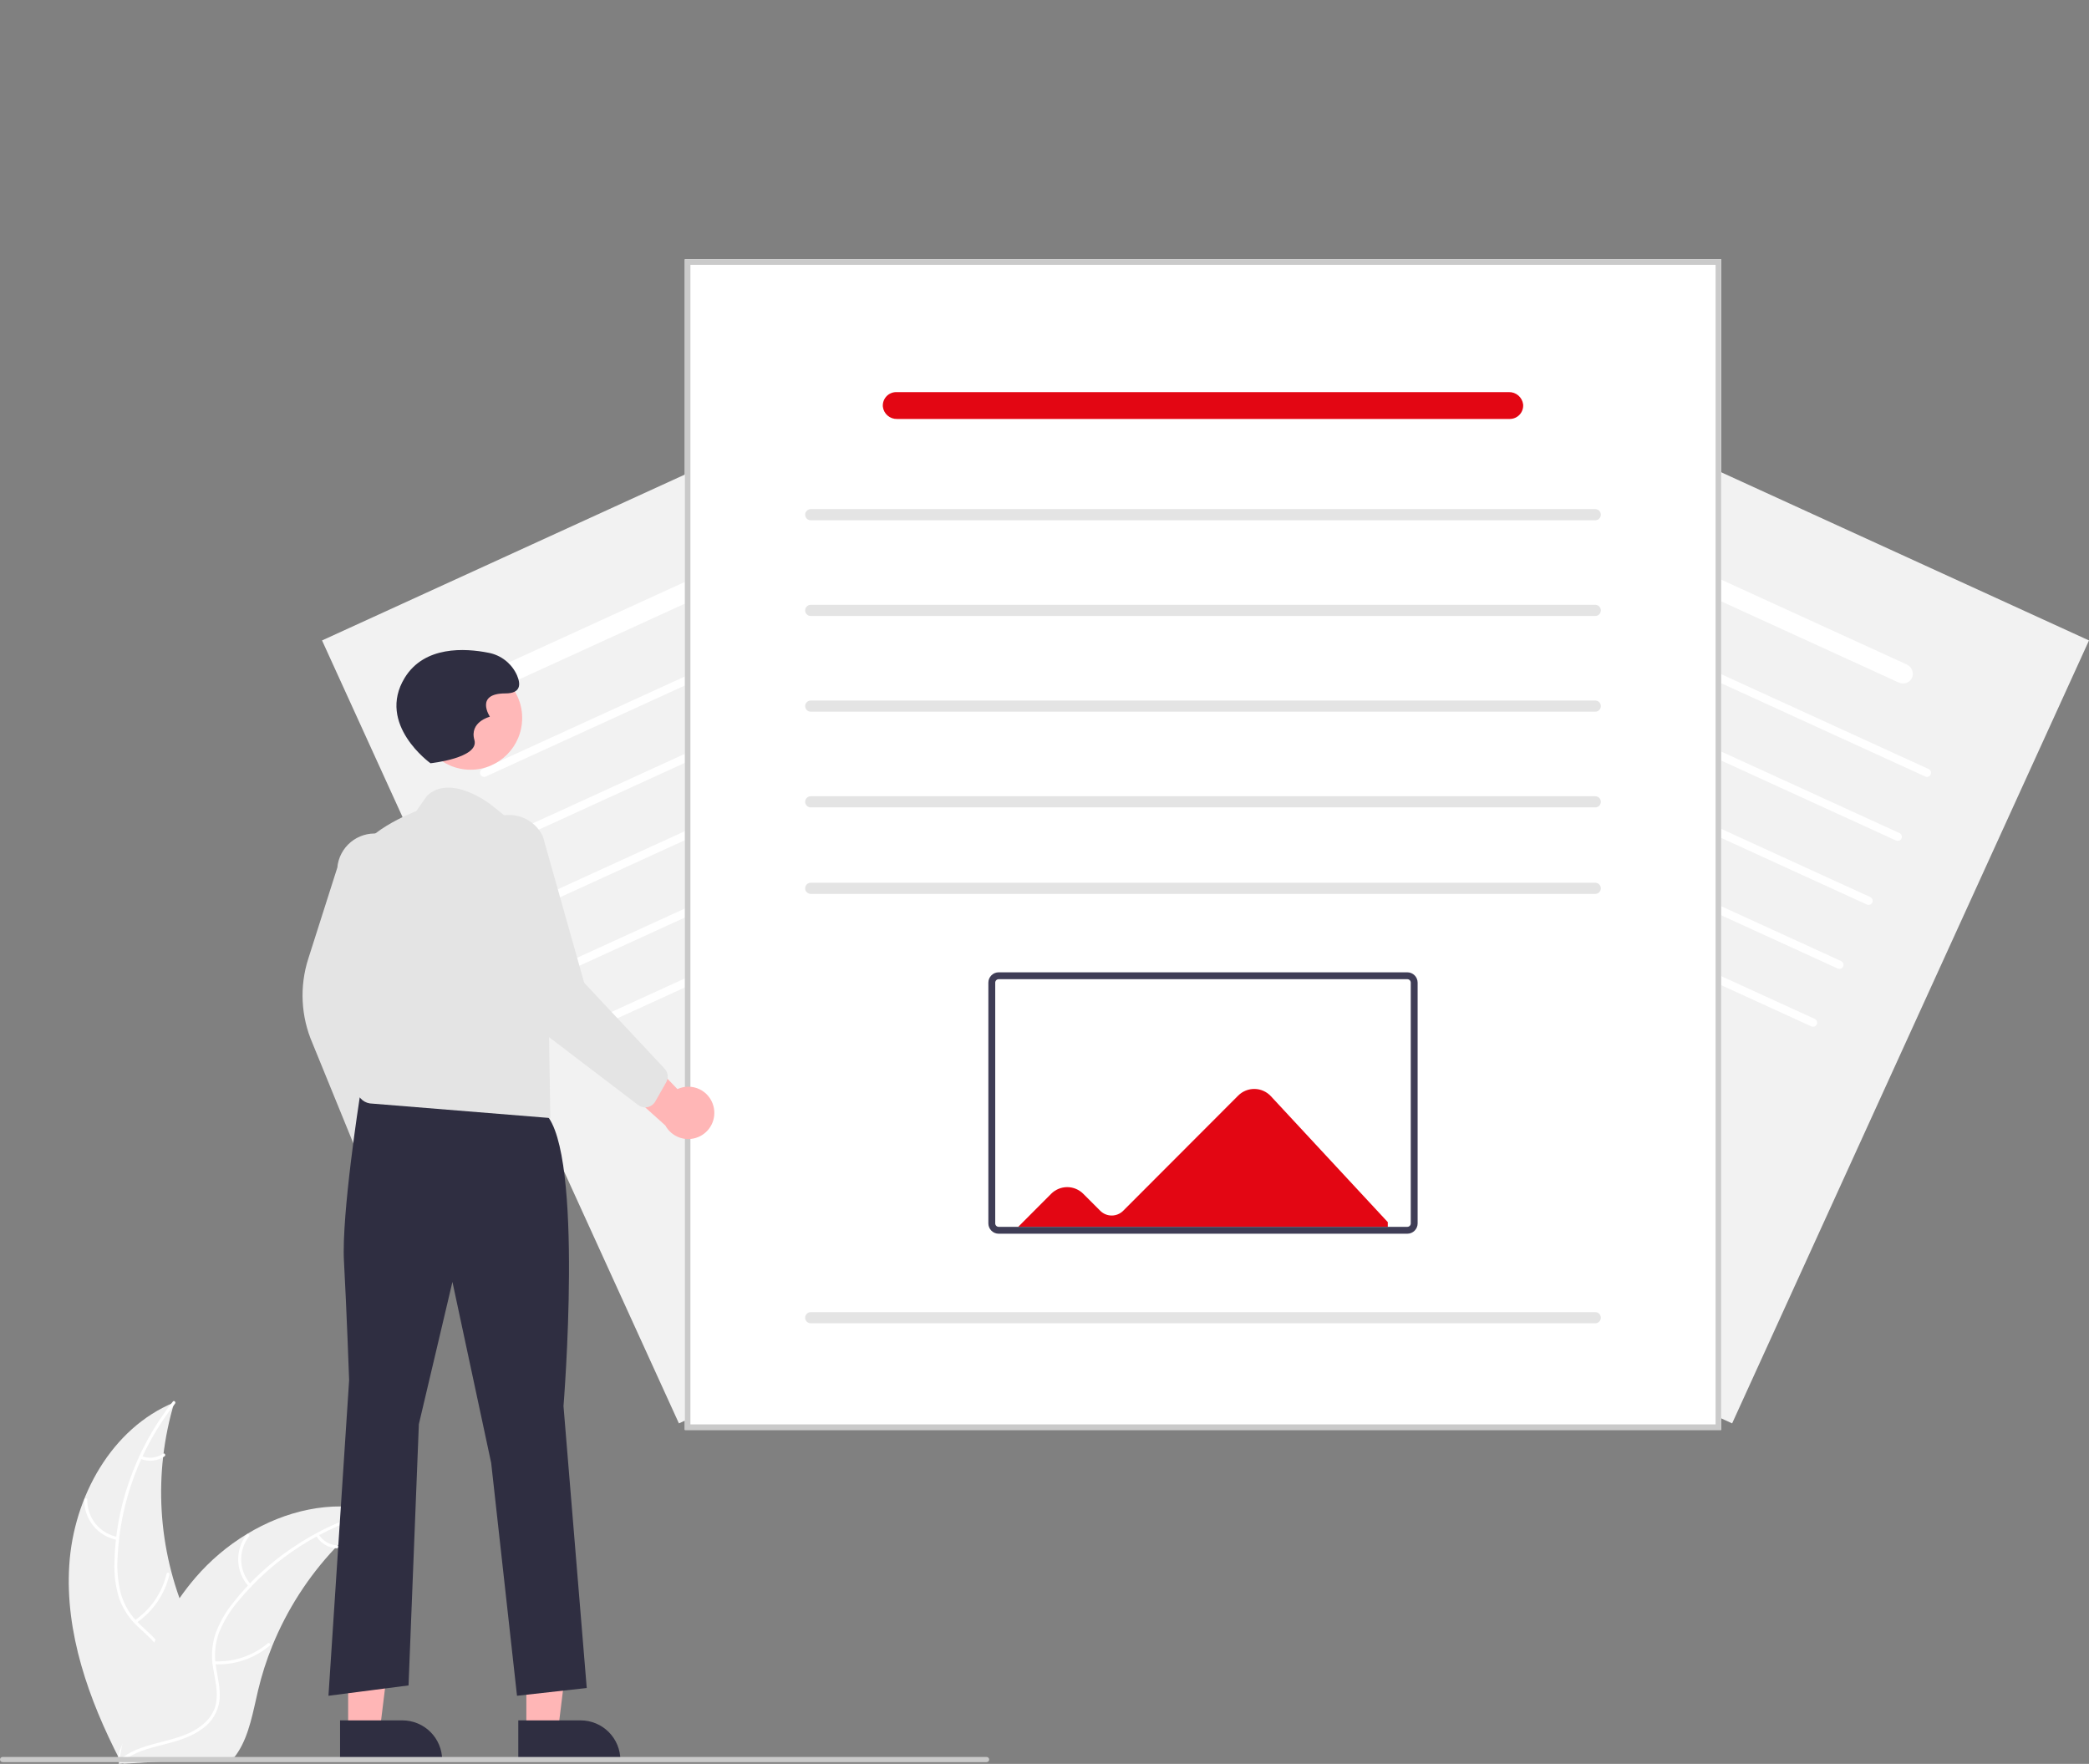 <svg width="212" height="179" viewBox="0 0 212 179" fill="none" xmlns="http://www.w3.org/2000/svg">
<rect x="0" y="0" width="212" height="179" fill="#808080" stroke="none"/>
<g clip-path="url(#clip0_2535:15571)">
<path d="M175.784 144.446L105.45 112.288L141.666 32.835L212 64.993L175.784 144.446Z" fill="#F2F2F2"/>
<path d="M186.498 98.288L133.253 73.944C133.153 73.898 133.075 73.814 133.036 73.71C132.998 73.607 133.002 73.493 133.048 73.392C133.094 73.292 133.177 73.213 133.281 73.175C133.384 73.136 133.498 73.14 133.599 73.186L186.844 97.531C186.944 97.577 187.022 97.66 187.06 97.764C187.099 97.867 187.095 97.982 187.049 98.082C187.003 98.183 186.919 98.261 186.816 98.299C186.713 98.338 186.599 98.334 186.498 98.288Z" fill="white"/>
<path d="M189.459 91.793L136.214 67.448C136.164 67.426 136.12 67.393 136.082 67.353C136.045 67.313 136.016 67.266 135.997 67.215C135.978 67.164 135.969 67.109 135.971 67.055C135.973 67 135.986 66.947 136.008 66.897C136.031 66.847 136.063 66.802 136.103 66.765C136.143 66.728 136.19 66.699 136.241 66.68C136.292 66.66 136.347 66.652 136.401 66.654C136.456 66.656 136.51 66.668 136.559 66.691L189.804 91.035C189.854 91.058 189.899 91.09 189.936 91.13C189.973 91.17 190.002 91.217 190.021 91.269C190.04 91.32 190.049 91.374 190.047 91.429C190.045 91.484 190.032 91.537 190.01 91.587C189.987 91.637 189.955 91.681 189.915 91.719C189.875 91.756 189.828 91.785 189.777 91.804C189.726 91.823 189.671 91.832 189.617 91.83C189.562 91.828 189.509 91.816 189.459 91.793Z" fill="white"/>
<path d="M192.42 85.297L139.175 60.953C139.125 60.93 139.08 60.898 139.043 60.858C139.006 60.818 138.977 60.771 138.958 60.72C138.939 60.669 138.93 60.614 138.932 60.559C138.934 60.505 138.947 60.451 138.969 60.401C138.992 60.352 139.024 60.307 139.064 60.27C139.104 60.232 139.151 60.203 139.202 60.184C139.253 60.165 139.308 60.156 139.362 60.158C139.417 60.16 139.47 60.173 139.52 60.196L192.765 84.54C192.865 84.586 192.943 84.67 192.981 84.773C193.02 84.877 193.015 84.991 192.97 85.091C192.924 85.192 192.84 85.27 192.737 85.308C192.634 85.347 192.52 85.343 192.42 85.297Z" fill="white"/>
<path d="M195.381 78.802L142.136 54.457C142.086 54.435 142.041 54.402 142.004 54.362C141.967 54.322 141.938 54.275 141.919 54.224C141.9 54.173 141.891 54.118 141.893 54.064C141.895 54.009 141.907 53.956 141.93 53.906C141.953 53.856 141.985 53.811 142.025 53.774C142.065 53.737 142.112 53.708 142.163 53.689C142.214 53.669 142.268 53.661 142.323 53.663C142.378 53.665 142.431 53.677 142.481 53.7L195.726 78.044C195.776 78.067 195.82 78.099 195.857 78.139C195.895 78.179 195.924 78.226 195.943 78.278C195.962 78.329 195.971 78.383 195.969 78.438C195.967 78.493 195.954 78.546 195.931 78.596C195.909 78.646 195.876 78.691 195.837 78.728C195.797 78.765 195.75 78.794 195.699 78.813C195.647 78.832 195.593 78.841 195.538 78.839C195.484 78.837 195.43 78.825 195.381 78.802Z" fill="white"/>
<path d="M183.822 104.158L130.578 79.814C130.528 79.791 130.483 79.759 130.446 79.719C130.409 79.679 130.38 79.632 130.361 79.581C130.342 79.529 130.333 79.475 130.335 79.42C130.337 79.366 130.349 79.312 130.372 79.262C130.395 79.213 130.427 79.168 130.467 79.13C130.507 79.093 130.554 79.064 130.605 79.045C130.656 79.026 130.71 79.017 130.765 79.019C130.819 79.021 130.873 79.034 130.923 79.056L184.168 103.401C184.268 103.447 184.346 103.531 184.385 103.634C184.423 103.738 184.419 103.852 184.373 103.952C184.327 104.053 184.244 104.131 184.14 104.17C184.037 104.208 183.923 104.204 183.822 104.158V104.158Z" fill="white"/>
<path d="M192.714 69.274L151.123 50.258C150.889 50.157 150.7 49.973 150.592 49.742C150.484 49.51 150.465 49.248 150.538 49.003C150.583 48.87 150.655 48.748 150.75 48.645C150.845 48.542 150.96 48.459 151.089 48.404C151.217 48.348 151.356 48.32 151.496 48.321C151.636 48.323 151.774 48.353 151.901 48.412L193.48 67.422C193.718 67.523 193.91 67.71 194.02 67.945C194.129 68.18 194.148 68.447 194.072 68.695C194.026 68.826 193.953 68.947 193.858 69.048C193.763 69.149 193.648 69.23 193.52 69.284C193.392 69.339 193.255 69.366 193.116 69.364C192.977 69.362 192.84 69.331 192.714 69.274Z" fill="white"/>
<path d="M32.682 64.993L103.016 32.835L139.232 112.288L68.898 144.446L32.682 64.993Z" fill="#F2F2F2"/>
<path d="M58.184 98.288L111.429 73.944C111.478 73.921 111.523 73.889 111.56 73.849C111.597 73.809 111.626 73.762 111.646 73.71C111.665 73.659 111.673 73.605 111.671 73.55C111.67 73.496 111.657 73.442 111.634 73.392C111.612 73.342 111.579 73.298 111.539 73.26C111.499 73.223 111.453 73.194 111.401 73.175C111.35 73.156 111.296 73.147 111.241 73.149C111.187 73.151 111.133 73.164 111.083 73.186L57.839 97.531C57.789 97.553 57.744 97.586 57.707 97.626C57.67 97.666 57.641 97.713 57.622 97.764C57.603 97.815 57.594 97.87 57.596 97.924C57.598 97.979 57.61 98.033 57.633 98.082C57.656 98.132 57.688 98.177 57.728 98.214C57.768 98.251 57.815 98.28 57.866 98.299C57.917 98.319 57.971 98.328 58.026 98.326C58.081 98.324 58.134 98.311 58.184 98.288Z" fill="white"/>
<path d="M55.223 91.793L108.468 67.448C108.568 67.403 108.646 67.319 108.685 67.215C108.723 67.112 108.719 66.997 108.674 66.897C108.628 66.796 108.544 66.718 108.441 66.68C108.337 66.641 108.223 66.645 108.123 66.691L54.878 91.035C54.828 91.058 54.783 91.09 54.746 91.13C54.709 91.17 54.68 91.217 54.661 91.269C54.642 91.32 54.633 91.374 54.635 91.429C54.637 91.484 54.65 91.537 54.672 91.587C54.695 91.637 54.727 91.681 54.767 91.719C54.807 91.756 54.854 91.785 54.905 91.804C54.956 91.823 55.011 91.832 55.065 91.83C55.12 91.828 55.173 91.816 55.223 91.793H55.223Z" fill="white"/>
<path d="M52.262 85.297L105.507 60.953C105.607 60.907 105.685 60.823 105.724 60.72C105.763 60.616 105.758 60.502 105.713 60.401C105.667 60.301 105.583 60.223 105.48 60.184C105.377 60.146 105.262 60.15 105.162 60.196L51.917 84.54C51.817 84.586 51.739 84.67 51.7 84.773C51.662 84.877 51.666 84.991 51.712 85.091C51.758 85.192 51.841 85.27 51.944 85.309C52.048 85.347 52.162 85.343 52.262 85.297Z" fill="white"/>
<path d="M49.301 78.802L102.546 54.457C102.596 54.435 102.641 54.402 102.678 54.362C102.715 54.322 102.744 54.275 102.763 54.224C102.782 54.173 102.791 54.118 102.789 54.064C102.787 54.009 102.775 53.956 102.752 53.906C102.729 53.856 102.697 53.811 102.657 53.774C102.617 53.737 102.57 53.708 102.519 53.689C102.468 53.669 102.414 53.661 102.359 53.663C102.304 53.665 102.251 53.677 102.201 53.7L48.956 78.044C48.856 78.09 48.778 78.174 48.739 78.278C48.701 78.381 48.705 78.496 48.751 78.596C48.797 78.697 48.88 78.775 48.983 78.813C49.087 78.852 49.201 78.848 49.301 78.802H49.301Z" fill="white"/>
<path d="M60.86 104.158L114.104 79.814C114.205 79.768 114.283 79.684 114.321 79.581C114.36 79.477 114.356 79.363 114.31 79.262C114.264 79.162 114.18 79.084 114.077 79.045C113.974 79.007 113.86 79.01 113.759 79.056L60.514 103.401C60.465 103.424 60.42 103.456 60.383 103.496C60.346 103.536 60.317 103.583 60.297 103.634C60.278 103.685 60.27 103.74 60.272 103.794C60.273 103.849 60.286 103.903 60.309 103.952C60.331 104.002 60.364 104.047 60.404 104.084C60.444 104.122 60.49 104.151 60.542 104.17C60.593 104.189 60.647 104.198 60.702 104.196C60.756 104.194 60.81 104.181 60.859 104.158H60.86Z" fill="white"/>
<path d="M51.968 69.274L93.559 50.258C93.793 50.157 93.982 49.973 94.09 49.742C94.198 49.51 94.217 49.248 94.144 49.003C94.099 48.87 94.027 48.748 93.932 48.645C93.837 48.542 93.722 48.459 93.594 48.404C93.465 48.348 93.326 48.32 93.186 48.321C93.046 48.323 92.908 48.353 92.781 48.412L51.202 67.422C50.964 67.523 50.772 67.71 50.662 67.945C50.553 68.18 50.534 68.447 50.61 68.695C50.656 68.826 50.729 68.947 50.824 69.048C50.919 69.149 51.034 69.23 51.162 69.284C51.289 69.339 51.427 69.366 51.566 69.364C51.705 69.362 51.842 69.331 51.968 69.274Z" fill="white"/>
<path d="M7.031 158.809C7.475 151.92 11.308 144.931 17.688 142.318C15.537 149.51 15.995 157.232 18.981 164.118C20.142 166.769 21.709 169.597 20.93 172.385C20.445 174.12 19.09 175.506 17.536 176.414C15.983 177.323 14.228 177.816 12.496 178.3L12.167 178.607C9.008 172.471 6.587 165.699 7.031 158.809Z" fill="#F0F0F0"/>
<path d="M17.761 142.444C14.22 146.925 12.18 152.409 11.929 158.118C11.853 159.346 11.971 160.578 12.278 161.769C12.615 162.92 13.254 163.959 14.127 164.779C14.926 165.56 15.834 166.266 16.43 167.228C16.727 167.725 16.917 168.28 16.985 168.855C17.054 169.43 17.001 170.014 16.828 170.567C16.435 171.957 15.567 173.122 14.678 174.232C13.691 175.464 12.647 176.729 12.29 178.306C12.246 178.497 11.953 178.419 11.996 178.228C12.617 175.484 15.141 173.796 16.244 171.292C16.759 170.123 16.925 168.793 16.309 167.628C15.77 166.61 14.834 165.881 14.018 165.097C13.155 164.31 12.496 163.322 12.101 162.221C11.734 161.05 11.569 159.824 11.613 158.597C11.667 155.832 12.155 153.094 13.059 150.481C14.074 147.494 15.591 144.702 17.546 142.228C17.667 142.074 17.881 142.291 17.761 142.443V142.444Z" fill="white"/>
<path d="M11.902 156.275C10.951 156.103 10.092 155.598 9.479 154.85C8.866 154.102 8.538 153.161 8.554 152.193C8.555 152.154 8.572 152.116 8.6 152.089C8.628 152.061 8.665 152.045 8.705 152.045C8.744 152.045 8.782 152.06 8.811 152.087C8.839 152.114 8.856 152.151 8.858 152.19C8.842 153.091 9.147 153.968 9.719 154.663C10.292 155.358 11.093 155.826 11.98 155.981C12.172 156.015 12.093 156.308 11.902 156.275L11.902 156.275Z" fill="white"/>
<path d="M13.669 164.437C15.302 163.324 16.456 161.636 16.901 159.709C16.945 159.518 17.238 159.596 17.195 159.787C16.728 161.791 15.523 163.546 13.822 164.7C13.66 164.81 13.508 164.546 13.669 164.437Z" fill="white"/>
<path d="M14.372 147.765C14.726 147.908 15.11 147.961 15.489 147.919C15.869 147.877 16.232 147.742 16.546 147.524C16.707 147.412 16.858 147.676 16.699 147.788C16.351 148.026 15.949 148.175 15.53 148.223C15.111 148.27 14.687 148.214 14.294 148.059C14.256 148.047 14.223 148.022 14.203 147.987C14.183 147.953 14.177 147.912 14.186 147.873C14.197 147.834 14.222 147.801 14.257 147.781C14.292 147.76 14.333 147.755 14.372 147.765Z" fill="white"/>
<path d="M38.262 153.354C38.163 153.426 38.065 153.499 37.967 153.574C36.649 154.559 35.413 155.649 34.271 156.835C34.181 156.925 34.092 157.018 34.005 157.11C31.285 159.995 29.123 163.36 27.629 167.035C27.037 168.498 26.555 170.004 26.191 171.54C25.687 173.662 25.309 176.002 24.169 177.78C24.052 177.967 23.924 178.147 23.785 178.318L12.566 178.984C12.54 178.973 12.514 178.964 12.488 178.953L12.041 179C12.054 178.92 12.07 178.836 12.083 178.756C12.09 178.709 12.1 178.662 12.108 178.615C12.114 178.584 12.12 178.553 12.123 178.524C12.125 178.514 12.127 178.504 12.129 178.496C12.133 178.467 12.139 178.441 12.142 178.415C12.228 177.95 12.317 177.484 12.409 177.018C12.409 177.015 12.409 177.015 12.411 177.013C13.123 173.464 14.137 169.944 15.652 166.69C15.698 166.592 15.743 166.491 15.794 166.393C16.485 164.93 17.295 163.526 18.214 162.195C18.72 161.468 19.262 160.767 19.839 160.095C21.332 158.361 23.088 156.872 25.044 155.685C28.941 153.318 33.551 152.226 37.928 153.27C38.04 153.297 38.15 153.324 38.262 153.354Z" fill="#F0F0F0"/>
<path d="M38.245 153.498C32.724 154.941 27.798 158.089 24.166 162.496C23.367 163.431 22.721 164.486 22.25 165.622C21.827 166.744 21.712 167.959 21.917 169.14C22.085 170.246 22.386 171.357 22.283 172.484C22.222 173.061 22.04 173.617 21.749 174.118C21.458 174.619 21.064 175.053 20.594 175.391C19.445 176.263 18.051 176.67 16.674 177.02C15.145 177.409 13.551 177.789 12.318 178.833C12.169 178.959 11.981 178.72 12.131 178.593C14.276 176.777 17.306 176.951 19.692 175.617C20.806 174.995 21.738 174.032 21.946 172.731C22.128 171.593 21.819 170.447 21.639 169.329C21.422 168.179 21.491 166.994 21.837 165.877C22.248 164.72 22.853 163.642 23.626 162.688C25.331 160.514 27.367 158.621 29.659 157.08C32.265 155.307 35.155 153.993 38.204 153.196C38.392 153.147 38.432 153.449 38.245 153.498Z" fill="white"/>
<path d="M25.252 161.008C24.597 160.297 24.215 159.377 24.175 158.41C24.134 157.443 24.439 156.494 25.033 155.731C25.154 155.577 25.398 155.758 25.277 155.912C24.723 156.621 24.439 157.506 24.479 158.406C24.518 159.306 24.877 160.162 25.491 160.82C25.625 160.964 25.385 161.15 25.252 161.008H25.252Z" fill="white"/>
<path d="M21.757 168.591C23.73 168.687 25.666 168.035 27.18 166.765C27.329 166.639 27.517 166.878 27.367 167.004C25.79 168.323 23.773 168.998 21.721 168.893C21.525 168.883 21.563 168.581 21.757 168.591Z" fill="white"/>
<path d="M32.34 155.703C32.537 156.031 32.812 156.305 33.14 156.5C33.468 156.696 33.84 156.806 34.221 156.822C34.417 156.83 34.379 157.132 34.185 157.124C33.763 157.105 33.353 156.982 32.99 156.767C32.627 156.552 32.322 156.251 32.102 155.891C32.078 155.859 32.067 155.819 32.072 155.779C32.077 155.739 32.097 155.703 32.127 155.677C32.159 155.653 32.199 155.642 32.239 155.646C32.279 155.651 32.316 155.672 32.34 155.703Z" fill="white"/>
<path d="M174.67 145.114H69.499V26.309H174.67V145.114Z" fill="white"/>
<path d="M174.67 145.114H69.499V26.309H174.67V145.114ZM70.065 144.547H174.105V26.875H70.065L70.065 144.547Z" fill="#CACACA"/>
<path d="M161.894 81.936H82.277C82.202 81.936 82.129 81.921 82.06 81.893C81.992 81.865 81.929 81.823 81.877 81.77C81.824 81.718 81.783 81.655 81.754 81.587C81.726 81.518 81.711 81.444 81.711 81.37C81.711 81.295 81.726 81.222 81.754 81.153C81.783 81.084 81.824 81.022 81.877 80.969C81.929 80.917 81.992 80.875 82.06 80.847C82.129 80.818 82.202 80.803 82.277 80.803H161.894C162.044 80.803 162.187 80.863 162.294 80.969C162.4 81.076 162.459 81.22 162.459 81.37C162.459 81.52 162.4 81.664 162.294 81.77C162.187 81.876 162.044 81.936 161.894 81.936Z" fill="#E4E4E4"/>
<path d="M161.894 72.223H82.277C82.127 72.223 81.983 72.164 81.877 72.058C81.771 71.951 81.711 71.807 81.711 71.657C81.711 71.507 81.771 71.363 81.877 71.257C81.983 71.15 82.127 71.091 82.277 71.091H161.894C162.044 71.091 162.187 71.15 162.294 71.257C162.4 71.363 162.459 71.507 162.459 71.657C162.459 71.807 162.4 71.951 162.294 72.058C162.187 72.164 162.044 72.223 161.894 72.223Z" fill="#E4E4E4"/>
<path d="M161.894 62.511H82.277C82.202 62.511 82.129 62.496 82.06 62.468C81.992 62.439 81.929 62.398 81.877 62.345C81.824 62.292 81.783 62.23 81.754 62.161C81.726 62.093 81.711 62.019 81.711 61.944C81.711 61.87 81.726 61.797 81.754 61.728C81.783 61.659 81.824 61.597 81.877 61.544C81.929 61.492 81.992 61.45 82.06 61.421C82.129 61.393 82.202 61.378 82.277 61.378H161.894C162.044 61.378 162.187 61.438 162.294 61.544C162.4 61.65 162.459 61.794 162.459 61.944C162.459 62.095 162.4 62.239 162.294 62.345C162.187 62.451 162.044 62.511 161.894 62.511Z" fill="#E4E4E4"/>
<path d="M161.894 52.798H82.277C82.127 52.798 81.983 52.739 81.877 52.632C81.771 52.526 81.711 52.382 81.711 52.232C81.711 52.082 81.771 51.938 81.877 51.831C81.983 51.725 82.127 51.666 82.277 51.666H161.894C162.044 51.666 162.187 51.725 162.294 51.831C162.4 51.938 162.459 52.082 162.459 52.232C162.459 52.382 162.4 52.526 162.294 52.632C162.187 52.739 162.044 52.798 161.894 52.798Z" fill="#E4E4E4"/>
<path d="M161.894 90.714H82.277C82.127 90.714 81.983 90.654 81.877 90.548C81.771 90.442 81.711 90.297 81.711 90.147C81.711 89.997 81.771 89.853 81.877 89.747C81.983 89.641 82.127 89.581 82.277 89.581H161.894C162.044 89.581 162.187 89.641 162.294 89.747C162.4 89.853 162.459 89.997 162.459 90.147C162.459 90.297 162.4 90.442 162.294 90.548C162.187 90.654 162.044 90.714 161.894 90.714Z" fill="#E4E4E4"/>
<path d="M161.894 134.289H82.277C82.127 134.289 81.983 134.23 81.877 134.123C81.771 134.017 81.711 133.873 81.711 133.723C81.711 133.573 81.771 133.429 81.877 133.323C81.983 133.216 82.127 133.157 82.277 133.157H161.894C162.044 133.157 162.187 133.216 162.294 133.323C162.4 133.429 162.459 133.573 162.459 133.723C162.459 133.873 162.4 134.017 162.294 134.123C162.187 134.23 162.044 134.289 161.894 134.289Z" fill="#E4E4E4"/>
<path d="M142.821 125.199H101.349C101.071 125.199 100.806 125.088 100.61 124.892C100.414 124.696 100.303 124.429 100.303 124.152V99.719C100.303 99.441 100.414 99.175 100.61 98.979C100.806 98.782 101.071 98.672 101.349 98.672H142.821C143.099 98.672 143.364 98.782 143.56 98.979C143.756 99.175 143.867 99.441 143.867 99.719V124.152C143.867 124.429 143.756 124.696 143.56 124.892C143.364 125.088 143.099 125.199 142.821 125.199Z" fill="white"/>
<path d="M128.972 111.241C128.761 111.014 128.506 110.833 128.224 110.707C127.941 110.581 127.636 110.513 127.327 110.508C127.018 110.502 126.711 110.559 126.424 110.675C126.137 110.79 125.876 110.963 125.657 111.181L113.986 122.871C113.677 123.179 113.26 123.352 112.824 123.353C112.389 123.354 111.97 123.182 111.661 122.874L109.933 121.147C109.719 120.932 109.465 120.763 109.186 120.647C108.907 120.531 108.607 120.471 108.305 120.471C108.003 120.471 107.703 120.531 107.424 120.647C107.145 120.763 106.891 120.932 106.677 121.147L103.332 124.501H140.838V124.023L128.972 111.241Z" fill="#E30613"/>
<path d="M142.821 125.199H101.349C101.071 125.199 100.806 125.088 100.61 124.892C100.414 124.696 100.303 124.429 100.303 124.152V99.719C100.303 99.441 100.414 99.175 100.61 98.979C100.806 98.782 101.071 98.672 101.349 98.672H142.821C143.099 98.672 143.364 98.782 143.56 98.979C143.756 99.175 143.867 99.441 143.867 99.719V124.152C143.867 124.429 143.756 124.696 143.56 124.892C143.364 125.088 143.099 125.199 142.821 125.199ZM101.349 99.37C101.256 99.37 101.168 99.407 101.102 99.472C101.037 99.537 101 99.626 101 99.719V124.152C101 124.244 101.037 124.333 101.102 124.399C101.168 124.464 101.256 124.501 101.349 124.501H142.821C142.914 124.501 143.002 124.464 143.068 124.399C143.133 124.333 143.17 124.244 143.17 124.152V99.719C143.17 99.626 143.133 99.537 143.068 99.472C143.002 99.407 142.914 99.37 142.821 99.37L101.349 99.37Z" fill="#3F3D56"/>
<path d="M42.838 121.115C42.943 120.744 42.965 120.354 42.904 119.973C42.842 119.592 42.698 119.229 42.481 118.91C42.265 118.591 41.981 118.323 41.65 118.126C41.319 117.929 40.948 117.807 40.565 117.768L38.392 108.644L35.061 112.198L37.635 120.318C37.613 120.967 37.83 121.602 38.244 122.102C38.659 122.602 39.242 122.933 39.883 123.031C40.524 123.129 41.179 122.988 41.724 122.635C42.268 122.282 42.665 121.741 42.838 121.115Z" fill="#FFB6B6"/>
<path d="M37.029 117.805C36.872 117.753 36.727 117.668 36.605 117.556C36.483 117.444 36.385 117.307 36.319 117.155L31.712 105.868C30.537 103.162 30.383 100.121 31.28 97.31L34.232 88.048C34.277 87.55 34.419 87.066 34.651 86.623C34.883 86.18 35.2 85.787 35.584 85.467C35.967 85.147 36.41 84.905 36.887 84.757C37.364 84.608 37.865 84.555 38.362 84.6C38.86 84.646 39.343 84.789 39.785 85.022C40.227 85.255 40.619 85.573 40.938 85.957C41.257 86.342 41.498 86.786 41.645 87.264C41.793 87.741 41.846 88.244 41.8 88.742L37.884 103.656L40.507 115.369C40.548 115.609 40.514 115.855 40.411 116.074C40.308 116.294 40.14 116.477 39.93 116.598L37.986 117.71C37.778 117.829 37.538 117.882 37.298 117.861C37.207 117.853 37.116 117.835 37.029 117.805Z" fill="#E4E4E4"/>
<path d="M53.417 175.637H56.63L58.158 163.224H53.416L53.417 175.637Z" fill="#FFB6B6"/>
<path d="M52.597 174.586L58.925 174.586H58.925C59.995 174.586 61.02 175.012 61.777 175.769C62.533 176.526 62.958 177.554 62.958 178.625V178.756L52.597 178.757L52.597 174.586Z" fill="#2F2E41"/>
<path d="M35.331 175.637H38.544L40.073 163.224H35.331L35.331 175.637Z" fill="#FFB6B6"/>
<path d="M34.511 174.586L40.84 174.586H40.84C41.91 174.586 42.935 175.012 43.691 175.769C44.448 176.526 44.873 177.554 44.873 178.625V178.756L34.512 178.757L34.511 174.586Z" fill="#2F2E41"/>
<path d="M55.351 113.025L36.507 111.365C36.507 111.365 34.645 123.263 34.907 127.988C35.169 132.713 35.431 140.063 35.431 140.063L33.334 172.089L41.46 171.039L42.508 144.526L45.915 130.088L49.847 148.463L52.468 172.089L59.545 171.301L57.186 142.688C57.186 142.688 59.283 116.963 55.351 113.025Z" fill="#2F2E41"/>
<path d="M47.75 78.112C50.645 78.112 52.992 75.761 52.992 72.862C52.992 69.962 50.645 67.612 47.75 67.612C44.855 67.612 42.508 69.962 42.508 72.862C42.508 75.761 44.855 78.112 47.75 78.112Z" fill="#FFB8B8"/>
<path d="M53.491 84.585L49.747 81.6C49.747 81.6 45.692 78.466 43.314 80.783L42.246 82.312C42.246 82.312 36.192 84.585 36.192 87.472L36.48 103.312C36.48 103.312 34.383 111.45 37.528 111.975L55.85 113.46L55.613 98.325L53.491 84.585Z" fill="#E4E4E4"/>
<path d="M43.688 77.456C43.688 77.456 38.184 73.518 41.067 68.793C43.067 65.515 47.212 65.775 49.562 66.241C50.196 66.358 50.791 66.628 51.298 67.027C51.804 67.426 52.206 67.942 52.468 68.531C52.861 69.45 52.861 70.368 51.289 70.368C48.144 70.368 49.716 72.731 49.716 72.731C49.716 72.731 47.619 73.256 48.144 75.093C48.668 76.931 43.688 77.456 43.688 77.456Z" fill="#2F2E41"/>
<path d="M72.403 112.249C72.305 111.876 72.127 111.529 71.881 111.232C71.635 110.935 71.327 110.696 70.978 110.531C70.63 110.366 70.25 110.28 69.864 110.279C69.479 110.277 69.098 110.36 68.748 110.522L62.25 103.766L61.183 108.522L67.517 114.208C67.828 114.779 68.336 115.215 68.947 115.436C69.557 115.656 70.227 115.644 70.829 115.402C71.431 115.161 71.924 114.707 72.214 114.125C72.504 113.544 72.572 112.877 72.403 112.249H72.403Z" fill="#FFB6B6"/>
<path d="M65.721 112.352C65.559 112.387 65.392 112.387 65.23 112.353C65.067 112.319 64.914 112.25 64.78 112.153L55.089 104.772C52.705 103.039 51.03 100.496 50.377 97.619L48.225 88.138C48.011 87.686 47.888 87.197 47.863 86.697C47.838 86.197 47.912 85.698 48.08 85.226C48.248 84.755 48.507 84.322 48.842 83.951C49.178 83.58 49.583 83.279 50.035 83.066C50.486 82.852 50.976 82.73 51.475 82.706C51.974 82.681 52.473 82.756 52.943 82.925C53.413 83.095 53.845 83.355 54.215 83.692C54.584 84.028 54.884 84.435 55.096 84.888L59.285 99.727L67.482 108.485C67.639 108.67 67.735 108.899 67.758 109.141C67.78 109.383 67.728 109.625 67.608 109.836L66.498 111.783C66.378 111.992 66.198 112.159 65.982 112.263C65.899 112.303 65.811 112.333 65.721 112.352Z" fill="#E4E4E4"/>
<path d="M100.124 178.824H0.262C0.193 178.824 0.126 178.796 0.077 178.747C0.028 178.698 0 178.631 0 178.561C0 178.492 0.028 178.425 0.077 178.376C0.126 178.326 0.193 178.299 0.262 178.299H100.124C100.193 178.299 100.26 178.326 100.309 178.376C100.358 178.425 100.386 178.492 100.386 178.561C100.386 178.631 100.358 178.698 100.309 178.747C100.26 178.796 100.193 178.824 100.124 178.824Z" fill="#CACACA"/>
<path d="M153.219 42.517H91.028C90.682 42.524 90.344 42.404 90.081 42.178C89.817 41.953 89.645 41.639 89.598 41.295C89.578 41.105 89.598 40.913 89.657 40.732C89.716 40.551 89.813 40.384 89.941 40.242C90.068 40.1 90.224 39.987 90.398 39.91C90.572 39.832 90.76 39.792 90.951 39.792H153.123C153.475 39.783 153.818 39.904 154.086 40.133C154.354 40.362 154.528 40.682 154.574 41.032C154.591 41.221 154.569 41.41 154.508 41.59C154.448 41.769 154.351 41.934 154.223 42.073C154.096 42.213 153.941 42.324 153.768 42.401C153.595 42.477 153.408 42.516 153.219 42.517Z" fill="#E30613"/>
</g>
<defs>
<clipPath id="clip0_2535:15571">
<rect width="212" height="179" fill="white"/>
</clipPath>
</defs>
</svg>
